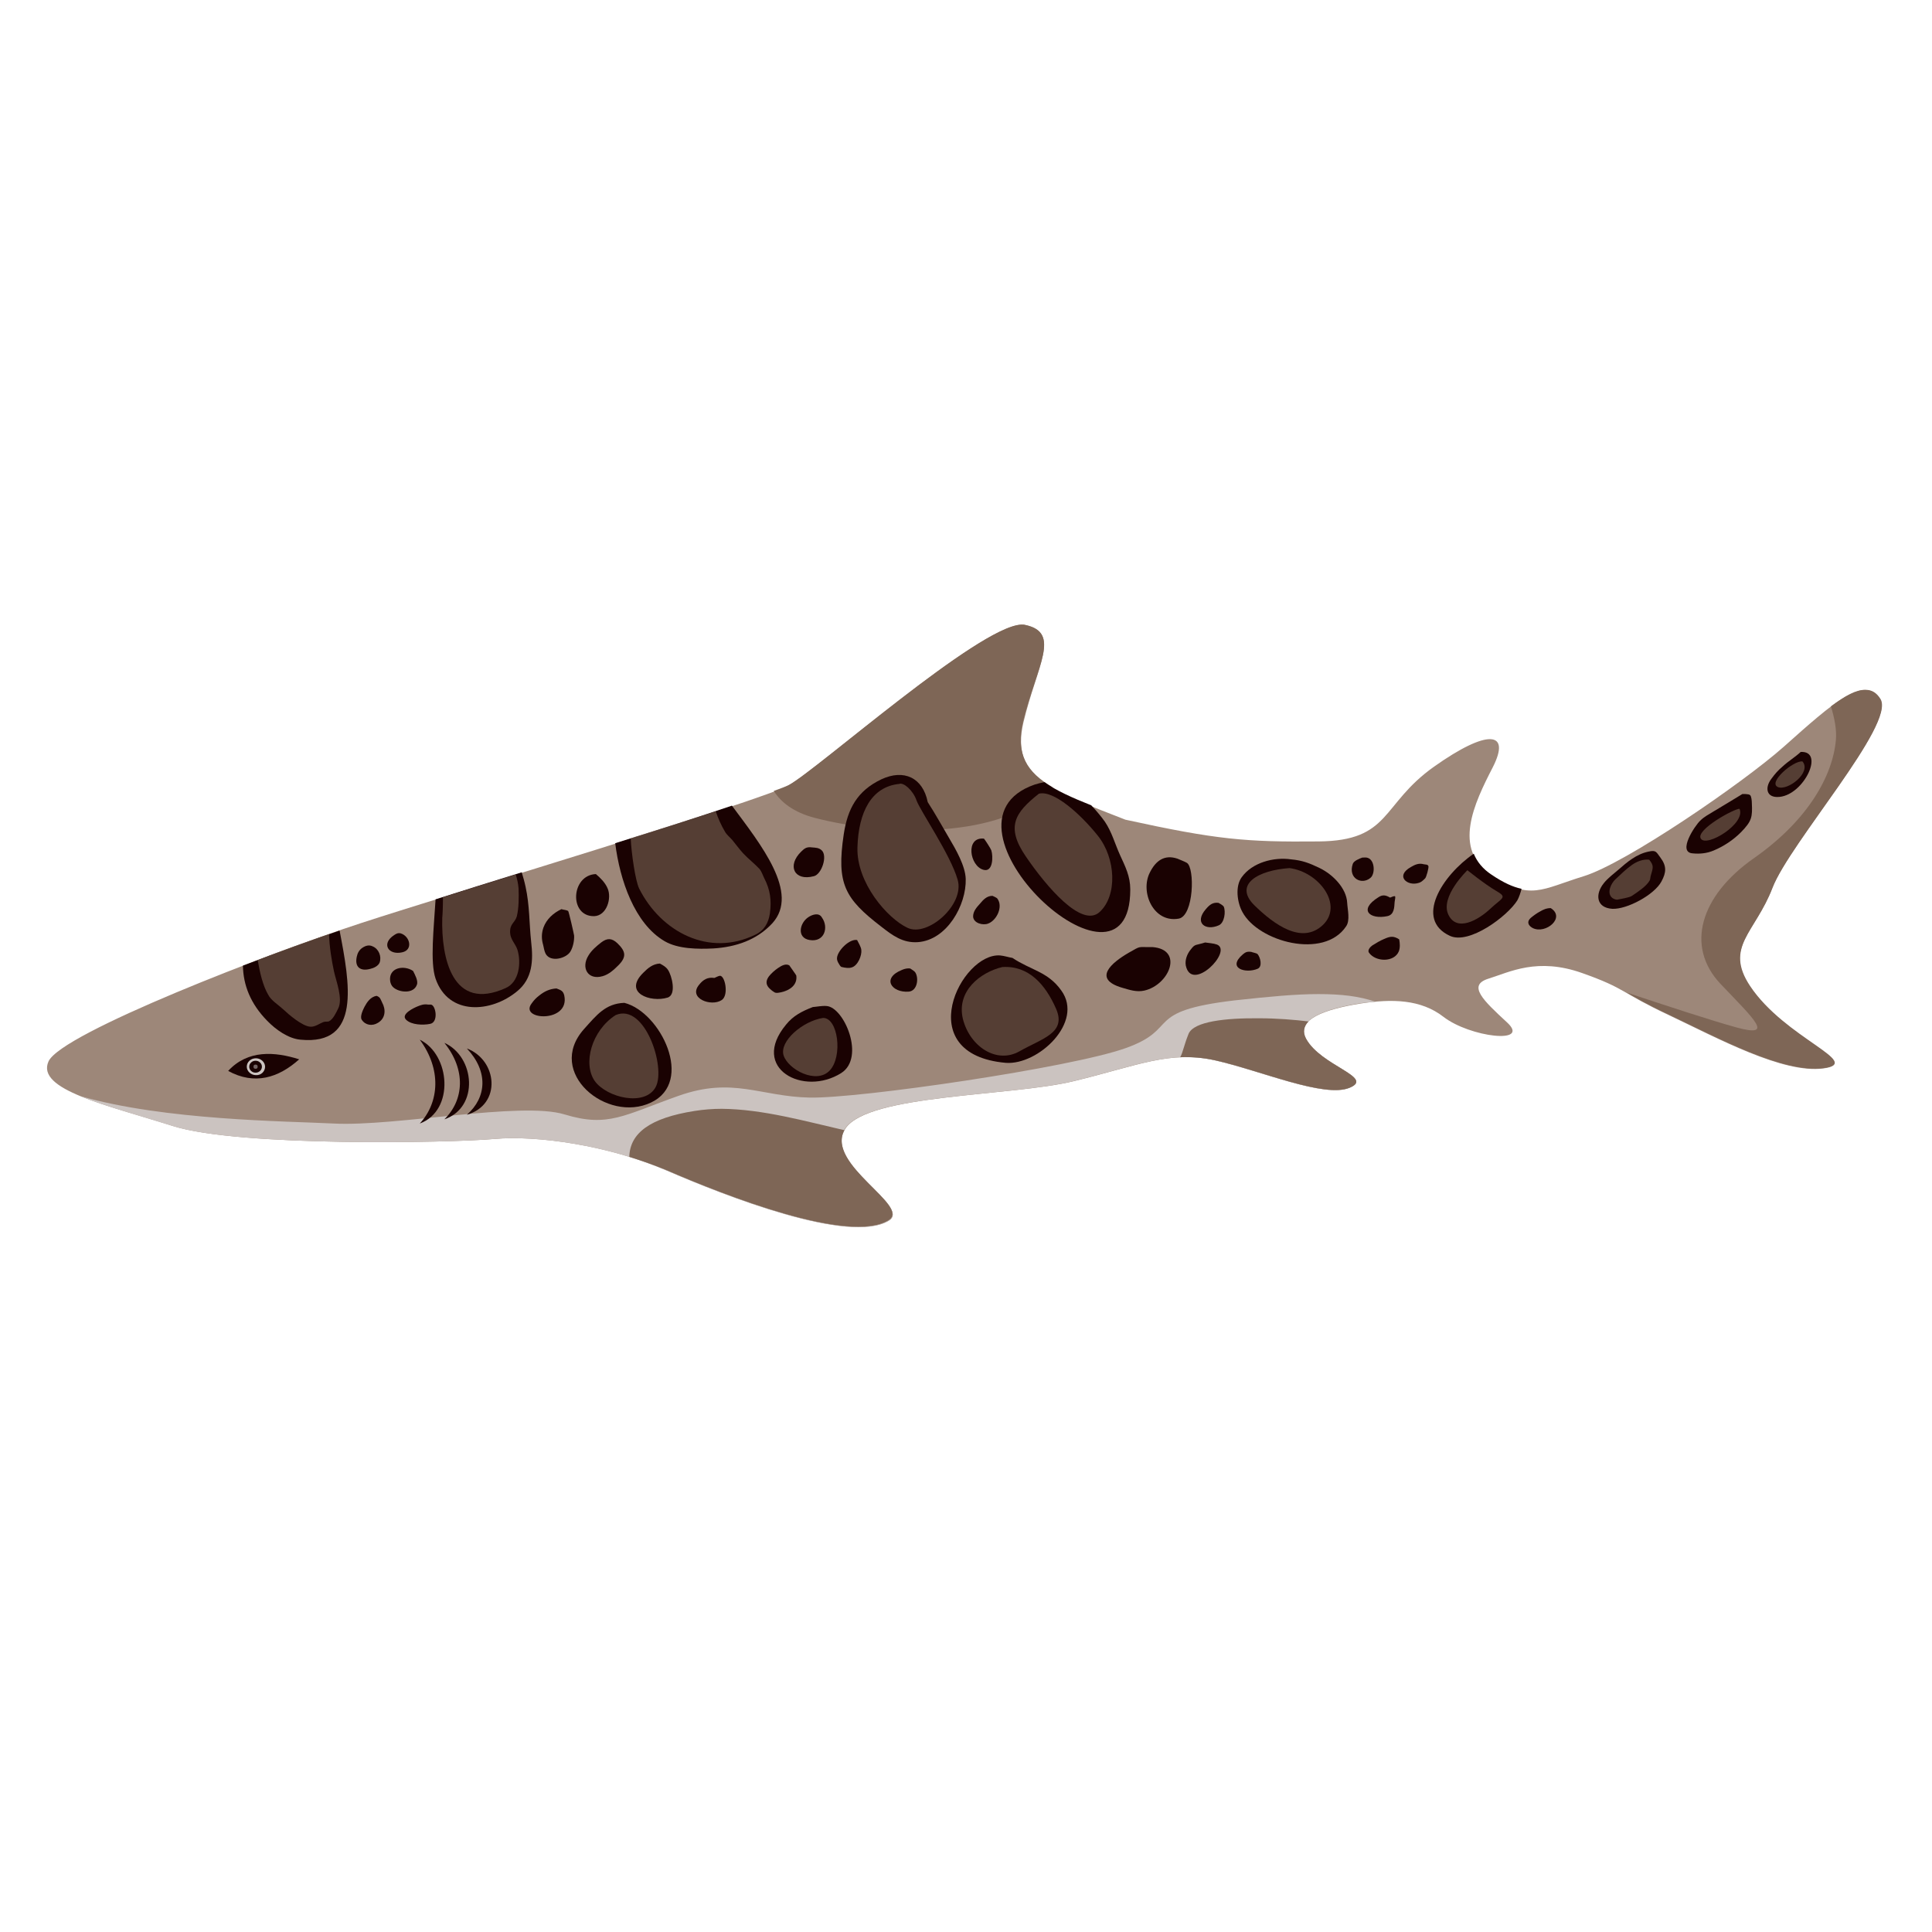 <svg xmlns="http://www.w3.org/2000/svg" xmlns:xlink="http://www.w3.org/1999/xlink" width="288" zoomAndPan="magnify" viewBox="0 0 216 223.92" height="288" preserveAspectRatio="xMidYMid meet" version="1.0"><path fill="#9d8779" d="M 114.855 72.43 C 110.656 71.535 90.895 89.145 87.473 91.016 C 84.051 92.887 48.152 103.625 37.844 107 C 27.535 110.375 3.129 119.727 1.66 123.023 C 0.195 126.316 8.426 128.066 16.086 130.504 C 23.785 132.945 48.355 132.457 53.328 132.008 C 58.297 131.562 66.57 132.742 73.336 135.668 C 80.098 138.598 94.48 144.25 99.047 141.484 C 101.816 139.816 91.344 134.816 94.035 130.789 C 96.723 126.805 113.184 127.09 120.52 125.301 C 127.895 123.512 131.641 121.719 136.898 122.898 C 142.156 124.078 149.531 127.293 152.465 126.07 C 155.398 124.852 149.121 123.551 147.41 120.379 C 146.188 118.141 149.652 116.961 153.727 116.312 C 157.395 115.742 160.734 115.824 163.344 117.855 C 166.398 120.215 173.488 121.07 170.719 118.508 C 167.945 115.945 166.074 114.195 168.559 113.426 C 171.043 112.652 174.223 110.945 179.398 112.773 C 184.57 114.605 183.758 114.969 189.461 117.652 C 195.125 120.336 202.664 124.445 207.348 123.836 C 212.035 123.227 202.867 120.379 198.832 114.32 C 195.816 109.766 199.445 108.137 201.441 102.934 C 203.438 97.727 215.742 83.941 213.949 81.055 C 212.156 78.164 208.531 81.418 202.785 86.543 C 198.016 90.773 184.488 100.043 179.602 101.551 C 174.711 103.055 173.406 104.438 168.883 101.426 C 164.359 98.418 166.887 93.133 169.047 88.941 C 171.207 84.715 168.438 84.469 162.242 88.859 C 156.051 93.254 157.27 97.441 148.879 97.523 C 140.441 97.605 137.062 97.32 126.469 95 C 118.277 91.75 113.102 90.367 114.652 83.738 C 116.238 77.066 119.051 73.324 114.855 72.43 Z M 114.855 72.43 " fill-opacity="1" fill-rule="nonzero"/><path fill="#cbc3c0" d="M 153.766 116.27 C 154.336 116.191 154.906 116.148 155.477 116.109 C 153.562 115.457 151.527 115.215 148.836 115.215 C 146.27 115.215 143.172 115.5 139.141 115.945 C 128.383 117.207 132.906 119.199 126.508 121.477 C 120.152 123.754 95.621 127.332 89.879 127.211 C 84.133 127.09 80.996 124.77 74.68 127.008 C 68.363 129.242 66.531 130.707 61.477 129.164 C 56.426 127.617 41.879 130.586 34.746 130.219 C 29.082 129.934 15.148 129.855 5.371 127.047 C 8.223 128.227 12.176 129.285 16.047 130.504 C 23.746 132.945 48.316 132.457 53.285 132.008 C 58.258 131.562 66.531 132.742 73.293 135.668 C 80.059 138.598 94.441 144.25 99.004 141.484 C 101.773 139.816 91.305 134.816 93.992 130.789 C 96.684 126.805 113.145 127.09 120.477 125.301 C 127.852 123.512 131.602 121.719 136.859 122.898 C 142.113 124.078 149.488 127.293 152.422 126.07 C 155.355 124.852 149.082 123.551 147.371 120.379 C 146.23 118.102 149.652 116.922 153.766 116.27 Z M 153.766 116.27 " fill-opacity="1" fill-rule="nonzero"/><path fill="#7e6656" d="M 76.555 128.758 C 71.379 129.57 69.055 131.316 68.973 134.082 C 70.441 134.531 71.906 135.059 73.293 135.629 C 80.059 138.559 94.441 144.211 99.004 141.445 C 101.734 139.816 91.711 134.977 93.91 130.992 C 89.469 129.977 84.457 128.551 79.691 128.512 C 78.633 128.512 77.613 128.594 76.555 128.758 Z M 76.555 128.758 " fill-opacity="1" fill-rule="nonzero"/><path fill="#7e6656" d="M 114.855 72.43 C 114.73 72.391 114.57 72.391 114.406 72.391 C 109.434 72.594 90.773 89.188 87.473 90.977 C 87.188 91.137 86.414 91.422 85.723 91.668 C 86.535 92.969 88.004 94.148 90.488 94.797 C 98.516 96.871 111.105 97.238 116.934 92.195 C 117.301 91.871 117.668 91.547 117.992 91.219 C 115.098 89.512 113.715 87.438 114.609 83.613 C 116.238 77.066 119.051 73.324 114.855 72.43 Z M 114.855 72.43 " fill-opacity="1" fill-rule="nonzero"/><path fill="#7e6656" d="M 197.285 119.078 C 194.473 118.305 189.012 116.516 184.613 115.051 C 185.672 115.66 186.895 116.395 189.5 117.613 C 195.164 120.297 202.703 124.406 207.391 123.793 C 212.074 123.184 202.906 120.336 198.875 114.277 C 195.859 109.723 199.484 108.098 201.48 102.891 C 203.477 97.688 215.781 83.898 213.988 81.012 C 213.543 80.281 212.973 79.953 212.277 79.953 C 211.219 79.914 209.875 80.645 208.246 81.867 C 208.652 83.207 208.938 84.59 208.816 85.812 C 208.449 89.836 205.68 95 199.363 99.434 C 193.004 103.867 191.418 109.723 195.41 113.992 C 199.402 118.184 201.766 120.297 197.285 119.078 Z M 197.285 119.078 " fill-opacity="1" fill-rule="nonzero"/><path fill="#7e6656" d="M 141.992 118.02 C 138.078 117.98 134.414 118.387 133.801 119.809 C 133.23 121.234 133.148 121.965 132.824 122.535 C 134.129 122.492 135.43 122.574 136.898 122.898 C 142.156 124.078 149.531 127.293 152.465 126.07 C 155.398 124.852 149.121 123.551 147.41 120.379 C 147.004 119.605 147.168 118.953 147.695 118.387 C 146.023 118.184 143.988 118.02 141.992 118.02 Z M 141.992 118.02 " fill-opacity="1" fill-rule="nonzero"/><path fill="#1a0202" d="M 35.398 107.852 C 32.18 108.949 28.434 110.293 24.195 111.918 C 24.234 114.195 25.09 116.352 27.004 118.305 C 27.984 119.32 29.449 120.379 30.875 120.5 C 37.926 121.191 36.582 113.992 35.398 107.852 Z M 35.398 107.852 " fill-opacity="1" fill-rule="nonzero"/><path fill="#1a0202" d="M 55.977 114.887 C 57.77 113.426 57.852 111.309 57.605 109.195 C 57.363 106.957 57.441 105.008 56.953 102.77 C 56.832 102.199 56.668 101.629 56.508 101.102 C 52.797 102.242 49.621 103.258 46.523 104.234 C 46.32 107.609 45.871 111.512 46.523 113.426 C 48.031 117.777 53 117.367 55.977 114.887 Z M 55.977 114.887 " fill-opacity="1" fill-rule="nonzero"/><path fill="#1a0202" d="M 67.344 97.727 C 67.875 101.996 69.586 107.039 73.051 109.074 C 74.637 110.008 76.961 110.008 78.711 109.926 C 81.32 109.766 83.766 108.949 85.559 107 C 88.734 103.5 84.254 97.93 80.871 93.375 C 77.285 94.594 72.477 96.141 67.344 97.727 Z M 67.344 97.727 " fill-opacity="1" fill-rule="nonzero"/><path fill="#1a0202" d="M 98.188 90.324 C 95.379 91.668 94.277 93.742 93.828 96.711 C 92.973 102.445 93.953 104.152 98.188 107.406 C 99.492 108.422 100.676 109.316 102.426 109.195 C 105.809 108.949 108.051 104.883 107.969 101.875 C 107.926 100.371 106.828 98.457 106.055 97.156 C 105.238 95.773 104.465 94.352 103.566 92.969 C 102.996 90.121 100.797 89.105 98.188 90.324 Z M 98.188 90.324 " fill-opacity="1" fill-rule="nonzero"/><path fill="#1a0202" d="M 127.039 103.094 C 127.039 101.551 126.469 100.453 125.855 99.109 C 125.246 97.766 124.918 96.465 124.105 95.246 C 123.613 94.555 123.086 93.945 122.516 93.336 C 120.355 92.48 118.441 91.625 117.094 90.652 C 116.688 90.73 116.32 90.812 115.953 90.934 C 102.957 95.449 127.039 117.777 127.039 103.094 Z M 127.039 103.094 " fill-opacity="1" fill-rule="nonzero"/><path fill="#1a0202" d="M 152.055 107.363 C 152.543 106.672 152.219 105.414 152.18 104.641 C 152.098 102.934 150.508 101.348 149 100.613 C 147.816 100.043 147.004 99.719 145.66 99.598 C 143.66 99.312 141.176 99.965 139.953 101.672 C 139.18 102.73 139.426 104.598 140.035 105.699 C 141.871 109.152 149.488 111.227 152.055 107.363 Z M 152.055 107.363 " fill-opacity="1" fill-rule="nonzero"/><path fill="#1a0202" d="M 119.051 114.809 C 117.504 112.609 115.508 112.449 113.387 111.023 C 112.898 110.945 112.449 110.781 111.961 110.738 C 107.438 110.375 101.488 122.207 112.613 123.184 C 116.363 123.469 121.699 118.469 119.051 114.809 Z M 119.051 114.809 " fill-opacity="1" fill-rule="nonzero"/><path fill="#1a0202" d="M 63.719 119.281 C 59.234 124.324 66.406 130.219 71.5 127.781 C 76.555 125.379 72.602 117.289 68.402 116.23 C 66.203 116.312 65.184 117.652 63.719 119.281 Z M 63.719 119.281 " fill-opacity="1" fill-rule="nonzero"/><path fill="#1a0202" d="M 93.543 124.363 C 96.355 122.574 93.871 116.719 91.832 116.598 C 91.305 116.555 90.773 116.676 90.242 116.719 C 88.98 117.207 87.961 117.734 87.148 118.75 C 82.91 123.836 89.184 127.129 93.543 124.363 Z M 93.543 124.363 " fill-opacity="1" fill-rule="nonzero"/><path fill="#1a0202" d="M 171.898 104.355 C 172.102 103.988 172.266 103.5 172.387 103.012 C 171.41 102.809 170.309 102.32 168.926 101.387 C 167.867 100.695 167.215 99.84 166.848 98.945 C 163.18 101.469 159.961 106.551 164.074 108.461 C 166.316 109.52 170.758 106.184 171.898 104.355 Z M 171.898 104.355 " fill-opacity="1" fill-rule="nonzero"/><path fill="#1a0202" d="M 22.484 124.121 C 25.539 125.789 28.309 124.934 30.715 122.777 C 27.902 121.883 24.766 121.641 22.484 124.121 Z M 22.484 124.121 " fill-opacity="1" fill-rule="nonzero"/><path fill="#cbc3c0" d="M 26.762 123.633 C 26.762 123.102 26.273 122.656 25.703 122.656 C 25.09 122.656 24.641 123.102 24.641 123.633 C 24.641 124.16 25.133 124.609 25.703 124.609 C 26.273 124.648 26.762 124.199 26.762 123.633 Z M 26.762 123.633 " fill-opacity="1" fill-rule="nonzero"/><path fill="#1a0202" d="M 26.395 123.633 C 26.395 123.824 26.324 123.984 26.18 124.121 C 26.035 124.254 25.863 124.324 25.66 124.324 C 25.457 124.324 25.285 124.254 25.141 124.121 C 25 123.984 24.926 123.824 24.926 123.633 C 24.926 123.441 25 123.277 25.141 123.145 C 25.285 123.008 25.457 122.941 25.66 122.941 C 25.863 122.941 26.035 123.008 26.18 123.145 C 26.324 123.277 26.395 123.441 26.395 123.633 Z M 26.395 123.633 " fill-opacity="1" fill-rule="nonzero"/><path fill="#736464" d="M 25.906 123.633 C 25.906 123.793 25.824 123.875 25.66 123.875 C 25.5 123.875 25.418 123.793 25.418 123.633 C 25.418 123.469 25.5 123.387 25.66 123.387 C 25.824 123.387 25.906 123.469 25.906 123.633 Z M 25.906 123.633 " fill-opacity="1" fill-rule="nonzero"/><path fill="#1a0202" d="M 44.691 120.5 C 47.215 123.918 46.973 127.738 44.691 130.219 C 48.766 128.715 48.234 122.207 44.691 120.5 Z M 44.691 120.5 " fill-opacity="1" fill-rule="nonzero"/><path fill="#1a0202" d="M 47.543 120.867 C 50.066 123.996 49.824 127.496 47.543 129.73 C 51.617 128.348 51.086 122.453 47.543 120.867 Z M 47.543 120.867 " fill-opacity="1" fill-rule="nonzero"/><path fill="#1a0202" d="M 50.148 129.203 C 54.223 128.023 53.695 122.859 50.148 121.516 C 52.676 124.199 52.43 127.211 50.148 129.203 Z M 50.148 129.203 " fill-opacity="1" fill-rule="nonzero"/><path fill="#7e6656" d="M 28.84 116.961 C 29.492 117.574 31.082 118.953 32.016 118.996 C 32.547 119.035 33.078 118.629 33.484 118.469 C 33.648 118.387 33.973 118.426 34.137 118.387 C 34.664 118.141 34.992 117.367 35.238 116.883 C 35.809 115.742 34.992 113.707 34.746 112.57 C 34.504 111.43 34.219 109.805 34.176 108.258 C 31.609 109.152 29.004 110.051 25.906 111.27 C 26.148 112.691 26.516 114.277 27.129 115.297 C 27.453 115.945 28.27 116.434 28.84 116.961 Z M 28.84 116.961 " fill-opacity="0.6" fill-rule="nonzero"/><path fill="#7e6656" d="M 56.141 102.973 C 56.098 102.402 55.977 101.875 55.812 101.348 C 52.758 102.281 50.066 103.137 47.379 103.988 C 47.379 105.047 47.34 106.023 47.297 106.391 C 47.176 111.066 48.48 117.289 54.633 114.523 C 56.223 113.832 56.465 111.594 56.016 110.09 C 55.773 109.359 55.203 108.91 55.16 108.098 C 55.121 107.039 55.691 107 55.934 106.227 C 56.18 105.25 56.18 103.949 56.141 102.973 Z M 56.141 102.973 " fill-opacity="0.6" fill-rule="nonzero"/><path fill="#7e6656" d="M 69.137 97.156 C 69.219 98.867 69.668 102.039 70.113 102.973 C 72.641 108.016 78.223 110.945 83.562 108.34 C 84.621 107.852 85.109 106.957 85.273 105.859 C 85.477 104.355 85.312 103.137 84.621 101.793 C 84.457 101.469 84.336 101.062 84.09 100.734 C 83.48 100.086 82.789 99.555 82.176 98.906 C 81.727 98.418 81.32 97.848 80.914 97.359 C 80.629 97.035 80.262 96.75 80.059 96.383 C 79.648 95.691 79.242 94.797 78.996 94.027 C 76.145 94.961 72.641 96.059 69.137 97.156 Z M 69.137 97.156 " fill-opacity="0.6" fill-rule="nonzero"/><path fill="#7e6656" d="M 107.031 101.957 C 106.215 99.07 102.672 93.945 102.266 92.766 C 101.855 91.586 100.758 90.652 100.266 90.855 C 97.047 91.18 95.539 94.105 95.418 98.215 C 95.297 102.32 98.883 106.43 101.203 107.527 C 103.527 108.668 107.887 104.844 107.031 101.957 Z M 107.031 101.957 " fill-opacity="0.6" fill-rule="nonzero"/><path fill="#7e6656" d="M 114.938 99.273 C 117.301 102.73 121.414 107.609 123.492 105.699 C 125.57 103.785 125.367 99.477 123.289 96.871 C 121.211 94.27 118.113 91.547 116.445 91.992 C 113.672 94.188 112.574 95.816 114.938 99.273 Z M 114.938 99.273 " fill-opacity="0.6" fill-rule="nonzero"/><path fill="#7e6656" d="M 149.367 107.203 C 151.77 104.883 148.918 101.062 145.496 100.613 C 141.871 100.859 139.016 102.484 141.379 104.883 C 143.785 107.242 146.961 109.48 149.367 107.203 Z M 149.367 107.203 " fill-opacity="0.6" fill-rule="nonzero"/><path fill="#7e6656" d="M 168.762 105.332 C 170.148 104.031 170.801 104.031 169.453 103.258 C 168.07 102.445 166.113 100.859 166.113 100.859 C 166.113 100.859 162.895 103.949 163.914 106.023 C 164.891 108.055 167.375 106.633 168.762 105.332 Z M 168.762 105.332 " fill-opacity="0.6" fill-rule="nonzero"/><path fill="#7e6656" d="M 107.641 118.102 C 108.457 121.312 111.555 123.348 114.203 121.844 C 116.852 120.336 119.664 119.727 118.441 116.922 C 117.219 114.117 115.262 111.879 112.207 112.082 C 109.641 112.691 106.867 114.887 107.641 118.102 Z M 107.641 118.102 " fill-opacity="0.6" fill-rule="nonzero"/><path fill="#7e6656" d="M 92.199 124.078 C 93.746 122.453 93.176 117.938 91.426 117.98 C 89.062 118.344 86.332 120.703 86.863 122.332 C 87.391 123.957 90.652 125.707 92.199 124.078 Z M 92.199 124.078 " fill-opacity="0.6" fill-rule="nonzero"/><path fill="#7e6656" d="M 72.031 125.992 C 73.254 123.715 70.766 116.191 67.387 117.652 C 64.613 119.441 63.555 123.266 64.98 125.301 C 66.406 127.25 70.809 128.27 72.031 125.992 Z M 72.031 125.992 " fill-opacity="0.6" fill-rule="nonzero"/><path fill="#1a0202" d="M 38.984 112.285 C 39.352 112.203 39.883 111.961 40.043 111.555 C 40.289 110.82 39.922 109.969 39.23 109.684 C 38.82 109.48 38.414 109.602 38.047 109.844 C 37.68 110.09 37.477 110.457 37.395 110.863 C 37.109 112.121 37.844 112.609 38.984 112.285 Z M 38.984 112.285 " fill-opacity="1" fill-rule="nonzero"/><path fill="#1a0202" d="M 42.652 110.375 C 43.957 110.09 43.547 108.504 42.488 108.18 C 42.164 108.098 41.961 108.219 41.715 108.383 C 40.207 109.359 41.023 110.738 42.652 110.375 Z M 42.652 110.375 " fill-opacity="1" fill-rule="nonzero"/><path fill="#1a0202" d="M 44.363 114.117 C 44.527 113.668 44.117 112.938 43.914 112.531 C 42.816 111.797 41.023 112.164 41.266 113.75 C 41.309 113.992 41.43 114.277 41.633 114.441 C 42.328 115.051 43.996 115.215 44.363 114.117 Z M 44.363 114.117 " fill-opacity="1" fill-rule="nonzero"/><path fill="#1a0202" d="M 38.293 116.676 C 38.129 117.004 37.723 117.816 37.965 118.184 C 38.375 118.832 39.188 118.953 39.84 118.547 C 40.738 118.02 40.777 117.004 40.328 116.191 C 40.125 115.781 40.125 115.578 39.68 115.418 C 38.984 115.539 38.578 116.148 38.293 116.676 Z M 38.293 116.676 " fill-opacity="1" fill-rule="nonzero"/><path fill="#1a0202" d="M 45.871 118.672 C 46.891 118.508 46.562 116.516 45.992 116.434 C 45.871 116.434 45.789 116.434 45.668 116.434 C 45.18 116.352 44.852 116.473 44.445 116.637 C 44.039 116.801 42.449 117.531 43.102 118.184 C 43.711 118.793 45.055 118.832 45.871 118.672 Z M 45.871 118.672 " fill-opacity="1" fill-rule="nonzero"/><path fill="#1a0202" d="M 61.438 115.375 C 61.312 114.848 61.07 114.766 60.539 114.562 C 59.766 114.605 59.156 114.887 58.543 115.375 C 58.176 115.66 57.934 115.906 57.648 116.312 C 56.18 118.266 62.129 118.59 61.438 115.375 Z M 61.438 115.375 " fill-opacity="1" fill-rule="nonzero"/><path fill="#1a0202" d="M 62.168 110.254 C 62.453 109.766 62.617 108.992 62.578 108.422 C 62.578 108.34 61.965 105.617 61.883 105.574 C 61.641 105.453 61.355 105.453 61.109 105.371 C 60.172 105.82 59.398 106.512 59.031 107.488 C 58.789 108.18 58.789 108.828 58.992 109.52 C 59.074 109.844 59.113 110.211 59.277 110.535 C 59.848 111.594 61.723 111.066 62.168 110.254 Z M 62.168 110.254 " fill-opacity="1" fill-rule="nonzero"/><path fill="#1a0202" d="M 66.449 102.934 C 66.164 102.281 65.633 101.754 65.102 101.305 C 62.211 101.426 61.965 106.227 64.898 106.184 C 66.367 106.145 66.977 104.07 66.449 102.934 Z M 66.449 102.934 " fill-opacity="1" fill-rule="nonzero"/><path fill="#1a0202" d="M 65.715 109.234 C 65.145 109.684 64.613 110.129 64.246 110.738 C 63.352 112.164 64.168 113.629 65.879 113.141 C 66.609 112.938 67.18 112.406 67.711 111.879 C 68.688 110.902 68.566 110.254 67.59 109.316 C 66.938 108.707 66.406 108.707 65.715 109.234 Z M 65.715 109.234 " fill-opacity="1" fill-rule="nonzero"/><path fill="#1a0202" d="M 73.414 115.621 C 74.477 115.297 73.906 113.059 73.457 112.406 C 73.211 112.043 72.887 111.879 72.52 111.676 C 71.703 111.715 71.133 112.203 70.605 112.734 C 68.199 115.09 71.461 116.23 73.414 115.621 Z M 73.414 115.621 " fill-opacity="1" fill-rule="nonzero"/><path fill="#1a0202" d="M 79.691 115.906 C 80.547 115.336 80.059 112.977 79.445 113.098 C 79.242 113.141 79.039 113.262 78.836 113.344 C 78.062 113.223 77.531 113.547 77.082 114.117 C 75.738 115.703 78.469 116.719 79.691 115.906 Z M 79.691 115.906 " fill-opacity="1" fill-rule="nonzero"/><path fill="#1a0202" d="M 88.898 98.703 C 87.23 100.328 88.086 102.16 90.367 101.551 C 91.262 101.348 91.996 99.191 91.262 98.539 C 90.938 98.254 90.609 98.254 90.164 98.215 C 89.551 98.133 89.309 98.297 88.898 98.703 Z M 88.898 98.703 " fill-opacity="1" fill-rule="nonzero"/><path fill="#1a0202" d="M 89.715 106.309 C 88.695 107 88.371 108.707 89.879 108.949 C 91.59 109.234 92.117 107.488 91.305 106.348 C 90.977 105.738 90.203 105.98 89.715 106.309 Z M 89.715 106.309 " fill-opacity="1" fill-rule="nonzero"/><path fill="#1a0202" d="M 93.625 112.082 C 93.953 112.164 94.441 112.246 94.766 112.121 C 95.461 111.918 95.949 110.738 95.867 110.09 C 95.824 109.723 95.539 109.277 95.379 108.949 C 94.48 108.789 93.137 110.172 93.055 110.984 C 93.016 111.27 93.137 111.512 93.301 111.758 C 93.383 111.918 93.504 112.082 93.625 112.082 Z M 93.625 112.082 " fill-opacity="1" fill-rule="nonzero"/><path fill="#1a0202" d="M 87.23 111.797 C 86.781 111.758 86.25 112.164 85.926 112.406 C 85.23 112.977 84.375 113.789 85.273 114.605 C 85.438 114.766 85.598 114.887 85.801 115.012 C 86.047 115.133 86.293 115.051 86.535 115.012 C 87.516 114.809 88.492 114.195 88.328 113.059 C 88.328 113.02 87.594 112 87.516 111.879 C 87.473 111.879 87.352 111.797 87.23 111.797 Z M 87.23 111.797 " fill-opacity="1" fill-rule="nonzero"/><path fill="#1a0202" d="M 101.367 114.93 C 102.344 114.848 102.551 113.426 102.141 112.734 C 102.02 112.531 101.695 112.367 101.531 112.246 C 101.203 112.203 100.879 112.285 100.594 112.406 C 98.148 113.383 99.41 115.09 101.367 114.93 Z M 101.367 114.93 " fill-opacity="1" fill-rule="nonzero"/><path fill="#1a0202" d="M 109.598 104.762 C 109.23 105.168 108.824 105.617 108.824 106.227 C 108.863 107 109.965 107.285 110.574 107.039 C 111.555 106.672 112.328 105.086 111.637 104.152 C 111.555 104.031 111.148 103.867 111.066 103.828 C 110.414 103.828 110.004 104.273 109.598 104.762 Z M 109.598 104.762 " fill-opacity="1" fill-rule="nonzero"/><path fill="#1a0202" d="M 110.047 100.816 C 111.148 101.102 111.148 99.23 110.941 98.582 C 110.863 98.336 110.25 97.402 110.086 97.199 C 107.887 96.953 108.418 100.41 110.047 100.816 Z M 110.047 100.816 " fill-opacity="1" fill-rule="nonzero"/><path fill="#1a0202" d="M 132.66 106.469 C 134.414 106.145 134.535 100.574 133.598 100.004 C 133.23 99.801 132.863 99.68 132.496 99.516 C 131.031 99.027 130.012 99.719 129.32 101.102 C 128.137 103.379 129.727 107 132.66 106.469 Z M 132.66 106.469 " fill-opacity="1" fill-rule="nonzero"/><path fill="#1a0202" d="M 128.668 114.809 C 131.559 114.156 133.273 110.051 129.605 109.766 C 127.812 109.805 128.383 109.562 126.875 110.414 C 124.836 111.594 122.637 113.465 126.102 114.48 C 126.957 114.727 127.77 115.012 128.668 114.809 Z M 128.668 114.809 " fill-opacity="1" fill-rule="nonzero"/><path fill="#1a0202" d="M 134.047 110.051 C 133.637 110.535 133.352 111.27 133.477 111.918 C 134.168 115.09 138.934 110.254 137.102 109.48 C 136.652 109.316 136.207 109.316 135.715 109.234 C 134.574 109.602 134.574 109.359 134.047 110.051 Z M 134.047 110.051 " fill-opacity="1" fill-rule="nonzero"/><path fill="#1a0202" d="M 135.797 105.371 C 134.414 106.957 135.758 107.934 137.305 107.242 C 137.957 106.957 138.121 105.656 137.875 105.086 C 137.793 104.926 137.348 104.68 137.266 104.641 C 136.613 104.559 136.246 104.844 135.797 105.371 Z M 135.797 105.371 " fill-opacity="1" fill-rule="nonzero"/><path fill="#1a0202" d="M 140.078 110.617 C 138.203 112.246 140.441 112.855 141.789 112.285 C 142.398 112.043 142.113 110.945 141.789 110.578 C 141.664 110.457 141.137 110.375 141.094 110.332 C 140.648 110.254 140.402 110.332 140.078 110.617 Z M 140.078 110.617 " fill-opacity="1" fill-rule="nonzero"/><path fill="#1a0202" d="M 154.867 101.754 C 155.438 101.305 155.398 99.719 154.582 99.434 C 154.379 99.352 154.176 99.395 153.93 99.395 C 153.605 99.516 152.953 99.762 152.828 100.125 C 152.258 101.793 153.848 102.605 154.867 101.754 Z M 154.867 101.754 " fill-opacity="1" fill-rule="nonzero"/><path fill="#1a0202" d="M 160.492 102.32 C 160.777 102.242 161.02 101.996 161.223 101.793 C 161.348 101.672 161.672 100.531 161.59 100.371 C 161.508 100.168 161.223 100.207 161.062 100.168 C 160.492 100.004 160.043 100.207 159.555 100.492 C 157.68 101.551 159.188 102.77 160.492 102.32 Z M 160.492 102.32 " fill-opacity="1" fill-rule="nonzero"/><path fill="#1a0202" d="M 155.805 103.988 C 153.402 105.492 154.867 106.594 156.824 106.184 C 157.637 106.023 157.637 105.168 157.68 104.52 C 157.68 104.438 157.84 103.828 157.68 103.867 C 157.477 103.867 157.312 103.988 157.148 104.031 C 156.66 103.746 156.293 103.664 155.805 103.988 Z M 155.805 103.988 " fill-opacity="1" fill-rule="nonzero"/><path fill="#1a0202" d="M 158.168 110.254 C 158.332 109.805 158.289 109.316 158.207 108.871 C 157.555 108.461 157.191 108.504 156.457 108.828 C 155.969 109.031 155.52 109.316 155.113 109.562 C 154.867 109.723 154.5 110.129 154.703 110.414 C 155.477 111.512 157.637 111.555 158.168 110.254 Z M 158.168 110.254 " fill-opacity="1" fill-rule="nonzero"/><path fill="#1a0202" d="M 175.77 105.25 C 175.281 105.25 174.914 105.414 174.508 105.656 C 174.18 105.82 173.691 106.184 173.449 106.391 C 172.957 106.836 173.164 107.285 173.691 107.566 C 175.199 108.301 177.523 106.348 175.77 105.25 Z M 175.77 105.25 " fill-opacity="1" fill-rule="nonzero"/><path fill="#1a0202" d="M 188.605 102.16 C 189.176 101.102 189.215 100.371 188.484 99.395 C 187.992 98.742 187.992 98.5 187.098 98.703 C 185.711 98.988 184.613 99.922 183.594 100.816 C 183.023 101.305 182.371 101.793 181.922 102.363 C 180.902 103.625 181.027 105.211 182.902 105.332 C 184.613 105.414 187.789 103.703 188.605 102.16 Z M 188.605 102.16 " fill-opacity="1" fill-rule="nonzero"/><path fill="#1a0202" d="M 194.676 94.027 C 194.023 94.434 193.578 94.637 193.086 95.125 C 192.516 95.652 190.398 98.785 192.23 98.906 C 193.047 98.988 193.863 98.906 194.637 98.582 C 195.816 98.094 196.918 97.359 197.812 96.465 C 199.078 95.164 199.16 94.719 199.078 93.051 C 199.078 92.848 199.035 92.277 198.875 92.156 C 198.711 91.992 198.016 92.031 197.977 92.031 C 196.836 92.723 195.777 93.375 194.676 94.027 Z M 194.676 94.027 " fill-opacity="1" fill-rule="nonzero"/><path fill="#1a0202" d="M 202.664 88.82 C 202.094 89.309 201.809 89.633 201.359 90.242 C 200.543 91.301 200.746 92.52 202.297 92.359 C 205.148 92.074 207.551 86.992 204.742 87.152 C 204.09 87.762 203.316 88.211 202.664 88.82 Z M 202.664 88.82 " fill-opacity="1" fill-rule="nonzero"/><path fill="#7e6656" d="M 185.184 103.828 C 185.793 103.422 186.852 102.73 187.219 102.078 C 187.344 101.875 187.301 101.629 187.383 101.426 C 187.629 100.574 187.75 100.328 187.18 99.637 C 186.488 99.555 185.754 99.84 185.184 100.246 C 184.488 100.734 183.879 101.348 183.266 101.914 C 182.777 102.363 182.207 103.5 182.902 104.07 C 183.062 104.191 183.309 104.273 183.473 104.273 C 183.879 104.191 184.898 104.031 185.184 103.828 Z M 185.184 103.828 " fill-opacity="0.6" fill-rule="nonzero"/><path fill="#7e6656" d="M 197.652 93.742 C 197.082 93.699 192.516 96.18 193.168 97.199 C 193.82 98.254 198.426 95.449 197.652 93.742 Z M 197.652 93.742 " fill-opacity="0.6" fill-rule="nonzero"/><path fill="#7e6656" d="M 204.945 88.25 C 203.887 88.129 200.91 90.691 202.094 91.219 C 203.234 91.707 206.043 89.512 204.945 88.25 Z M 204.945 88.25 " fill-opacity="0.6" fill-rule="nonzero"/></svg>